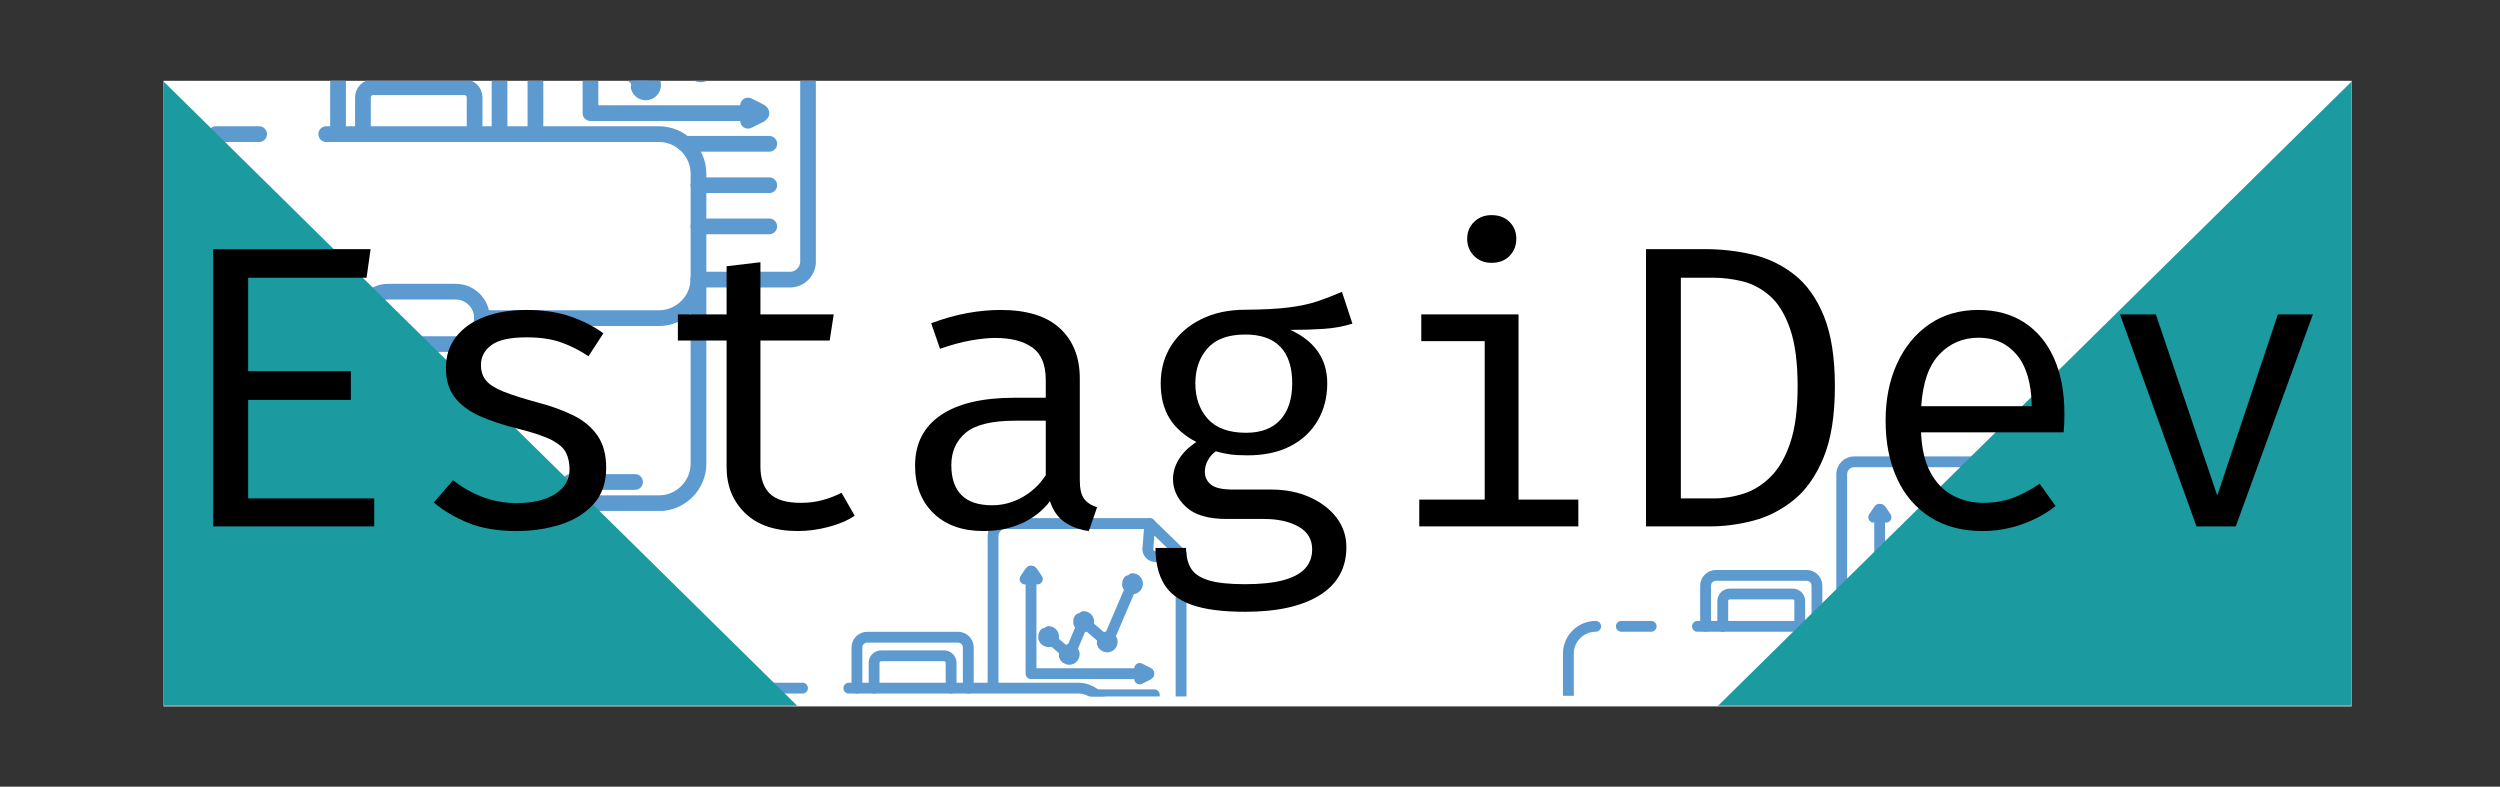 <svg xmlns="http://www.w3.org/2000/svg" xmlns:xlink="http://www.w3.org/1999/xlink" width="2126" zoomAndPan="magnify" viewBox="0 0 1594.5 501.75" height="669" preserveAspectRatio="xMidYMid meet" version="1.0"><rect x="0" y="0" width="1594.5" height="501.75" fill="#333333" stroke="none"/><defs><g/><clipPath id="aaf54ce5f0"><path d="M 104.312 51.547 L 1499.887 51.547 L 1499.887 450.527 L 104.312 450.527 Z M 104.312 51.547 " clip-rule="nonzero"/></clipPath><clipPath id="f23c0cec4f"><path d="M 104.312 80 L 451 80 L 451 325.879 L 104.312 325.879 Z M 104.312 80 " clip-rule="nonzero"/></clipPath><clipPath id="667c4abafd"><path d="M 210 51.547 L 324 51.547 L 324 91 L 210 91 Z M 210 51.547 " clip-rule="nonzero"/></clipPath><clipPath id="14fc8915a2"><path d="M 226 51.547 L 308 51.547 L 308 91 L 226 91 Z M 226 51.547 " clip-rule="nonzero"/></clipPath><clipPath id="3a8a9e4a61"><path d="M 104.312 172 L 236 172 L 236 208 L 104.312 208 Z M 104.312 172 " clip-rule="nonzero"/></clipPath><clipPath id="4c2d82249d"><path d="M 440 51.547 L 520.355 51.547 L 520.355 184 L 440 184 Z M 440 51.547 " clip-rule="nonzero"/></clipPath><clipPath id="0c54439723"><path d="M 336 51.547 L 492 51.547 L 492 89 L 336 89 Z M 336 51.547 " clip-rule="nonzero"/></clipPath><clipPath id="d3528ee265"><path d="M 371 51.547 L 491 51.547 L 491 78 L 371 78 Z M 371 51.547 " clip-rule="nonzero"/></clipPath><clipPath id="96d8d5fe14"><path d="M 409 51.547 L 429 51.547 L 429 56 L 409 56 Z M 409 51.547 " clip-rule="nonzero"/></clipPath><clipPath id="6ad2937c84"><path d="M 391 51.547 L 414 51.547 L 414 57 L 391 57 Z M 391 51.547 " clip-rule="nonzero"/></clipPath><clipPath id="2a9148bec7"><path d="M 402 51.547 L 422 51.547 L 422 64 L 402 64 Z M 402 51.547 " clip-rule="nonzero"/></clipPath><clipPath id="2fff332215"><path d="M 402 51.547 L 414 51.547 L 414 58 L 402 58 Z M 402 51.547 " clip-rule="nonzero"/></clipPath><clipPath id="8f06f9eac4"><path d="M 437 51.547 L 457 51.547 L 457 53 L 437 53 Z M 437 51.547 " clip-rule="nonzero"/></clipPath><clipPath id="931a903891"><path d="M 455.566 435 L 709 435 L 709 444.219 L 455.566 444.219 Z M 455.566 435 " clip-rule="nonzero"/></clipPath><clipPath id="23894beda2"><path d="M 701 349 L 756.918 349 L 756.918 444.219 L 701 444.219 Z M 701 349 " clip-rule="nonzero"/></clipPath><clipPath id="811fb0076e"><path d="M 629 330.277 L 737 330.277 L 737 441 L 629 441 Z M 629 330.277 " clip-rule="nonzero"/></clipPath><clipPath id="048a9d4a7f"><path d="M 728 330.277 L 756.918 330.277 L 756.918 359 L 728 359 Z M 728 330.277 " clip-rule="nonzero"/></clipPath><clipPath id="026ae32a3e"><path d="M 695 439 L 740 439 L 740 444.219 L 695 444.219 Z M 695 439 " clip-rule="nonzero"/></clipPath><clipPath id="aacf96e937"><path d="M 104.383 52 L 508.359 52 L 508.359 450.348 L 104.383 450.348 Z M 104.383 52 " clip-rule="nonzero"/></clipPath><clipPath id="9ebc386ada"><path d="M 996.836 396 L 1250 396 L 1250 443.789 L 996.836 443.789 Z M 996.836 396 " clip-rule="nonzero"/></clipPath><clipPath id="65c7f6b0b4"><path d="M 1242 310 L 1298 310 L 1298 443.789 L 1242 443.789 Z M 1242 310 " clip-rule="nonzero"/></clipPath><clipPath id="811a269a54"><path d="M 1242 436 L 1281 436 L 1281 443.789 L 1242 443.789 Z M 1242 436 " clip-rule="nonzero"/></clipPath><clipPath id="8aaa3a58a6"><path d="M 1095.766 52 L 1499.812 52 L 1499.812 450.348 L 1095.766 450.348 Z M 1095.766 52 " clip-rule="nonzero"/></clipPath></defs><g clip-path="url(#aaf54ce5f0)"><path fill="#ffffff" d="M 104.312 51.547 L 1499.887 51.547 L 1499.887 450.527 L 104.312 450.527 Z M 104.312 51.547 " fill-opacity="1" fill-rule="nonzero"/></g><path stroke-linecap="round" transform="matrix(1.672, 0, 0, 1.672, -53.429, -228.463)" fill="none" stroke-linejoin="round" d="M 130.8 187.801 L 114.3 187.801 " stroke="#5d9ad0" stroke-width="6" stroke-opacity="1" stroke-miterlimit="10"/><g clip-path="url(#f23c0cec4f)"><path stroke-linecap="round" transform="matrix(1.672, 0, 0, 1.672, -53.429, -228.463)" fill="none" stroke-linejoin="round" d="M 100.099 187.801 C 91.8 187.801 84.999 194.6 84.999 202.9 L 84.999 313.5 C 84.999 321.8 91.8 328.599 100.099 328.599 L 283.301 328.599 C 291.6 328.599 298.401 321.8 298.401 313.5 L 298.401 202.9 C 298.401 194.6 291.6 187.801 283.301 187.801 L 156.4 187.801 " stroke="#5d9ad0" stroke-width="6" stroke-opacity="1" stroke-miterlimit="10"/></g><path stroke-linecap="round" transform="matrix(1.672, 0, 0, 1.672, -53.429, -228.463)" fill="none" stroke-linejoin="round" d="M 249.5 320.5 L 274.2 320.5 " stroke="#5d9ad0" stroke-width="6" stroke-opacity="1" stroke-miterlimit="10"/><path stroke-linecap="round" transform="matrix(1.672, 0, 0, 1.672, -53.429, -228.463)" fill="none" stroke-linejoin="round" d="M 230.701 320.5 L 240.299 320.5 " stroke="#5d9ad0" stroke-width="6" stroke-opacity="1" stroke-miterlimit="10"/><g clip-path="url(#667c4abafd)"><path stroke-linecap="round" transform="matrix(1.672, 0, 0, 1.672, -53.429, -228.463)" fill="none" stroke-linejoin="round" d="M 222.5 187.801 L 222.5 165.3 C 222.5 162.199 220 159.601 216.799 159.601 L 166.601 159.601 C 163.5 159.601 160.9 162.099 160.9 165.3 L 160.9 187.801 " stroke="#5d9ad0" stroke-width="6" stroke-opacity="1" stroke-miterlimit="10"/></g><g clip-path="url(#14fc8915a2)"><path stroke-linecap="round" transform="matrix(1.672, 0, 0, 1.672, -53.429, -228.463)" fill="none" stroke-linejoin="round" d="M 213 187.801 L 213 173.799 C 213 171.6 211.201 169.899 209.101 169.899 L 174.299 169.899 C 172.101 169.899 170.4 171.701 170.4 173.799 L 170.4 187.801 " stroke="#5d9ad0" stroke-width="6" stroke-opacity="1" stroke-miterlimit="10"/></g><path stroke-linecap="round" transform="matrix(1.672, 0, 0, 1.672, -53.429, -228.463)" fill="none" stroke-linejoin="round" d="M 215.799 258 L 283.301 258 C 291.6 258 298.401 251.2 298.401 242.9 " stroke="#5d9ad0" stroke-width="6" stroke-opacity="1" stroke-miterlimit="10"/><g clip-path="url(#3a8a9e4a61)"><path stroke-linecap="round" transform="matrix(1.672, 0, 0, 1.672, -53.429, -228.463)" fill="none" stroke-linejoin="round" d="M 84.999 242.9 C 84.999 251.2 91.8 258 100.099 258 L 170 258 " stroke="#5d9ad0" stroke-width="6" stroke-opacity="1" stroke-miterlimit="10"/></g><path stroke-linecap="round" transform="matrix(1.672, 0, 0, 1.672, -53.429, -228.463)" fill="none" stroke-linejoin="round" d="M 205.799 267.901 L 180 267.901 C 174.5 267.901 170 263.4 170 257.9 C 170 252.399 174.5 247.901 180 247.901 L 205.799 247.901 C 211.299 247.901 215.799 252.399 215.799 257.9 C 215.799 263.501 211.299 267.901 205.799 267.901 Z M 205.799 267.901 " stroke="#5d9ad0" stroke-width="6" stroke-opacity="1" stroke-miterlimit="10"/><g clip-path="url(#4c2d82249d)"><path stroke-linecap="round" transform="matrix(1.672, 0, 0, 1.672, -53.429, -228.463)" fill="none" stroke-linejoin="round" d="M 340.2 113.5 L 340.2 236.4 C 340.2 240.199 337.099 243.3 333.3 243.3 L 298.401 243.3 " stroke="#5d9ad0" stroke-width="6" stroke-opacity="1" stroke-miterlimit="10"/></g><g clip-path="url(#0c54439723)"><path stroke-linecap="round" transform="matrix(1.672, 0, 0, 1.672, -53.429, -228.463)" fill="none" stroke-linejoin="round" d="M 236.201 186.401 L 236.201 103.599 C 236.201 99.8 239.299 96.699 243.1 96.699 L 322.901 96.699 " stroke="#5d9ad0" stroke-width="6" stroke-opacity="1" stroke-miterlimit="10"/></g><path stroke-linecap="round" transform="matrix(1.672, 0, 0, 1.672, -53.429, -228.463)" fill="none" stroke-linejoin="round" d="M 293.2 191.5 L 325.401 191.5 " stroke="#5d9ad0" stroke-width="6" stroke-opacity="1" stroke-miterlimit="10"/><path stroke-linecap="round" transform="matrix(1.672, 0, 0, 1.672, -53.429, -228.463)" fill="none" stroke-linejoin="round" d="M 298.401 207.3 L 325.401 207.3 " stroke="#5d9ad0" stroke-width="6" stroke-opacity="1" stroke-miterlimit="10"/><path stroke-linecap="round" transform="matrix(1.672, 0, 0, 1.672, -53.429, -228.463)" fill="none" stroke-linejoin="round" d="M 298.401 223.001 L 325.401 223.001 " stroke="#5d9ad0" stroke-width="6" stroke-opacity="1" stroke-miterlimit="10"/><g clip-path="url(#d3528ee265)"><path stroke-linecap="round" transform="matrix(1.672, 0, 0, 1.672, -53.429, -228.463)" fill="none" stroke-linejoin="round" d="M 322.401 179.8 L 257.201 179.8 C 257.201 179.8 257.201 176.9 257.201 172.5 L 257.201 160.8 C 257.201 144.3 257.201 123.001 257.201 123.001 " stroke="#5d9ad0" stroke-width="6" stroke-opacity="1" stroke-miterlimit="10"/></g><path stroke-linecap="round" transform="matrix(1.672, 0, 0, 1.672, -53.429, -228.463)" fill="none" stroke-linejoin="round" d="M 317.3 182.699 L 321.901 180.4 C 322.401 180.101 322.401 179.4 321.901 179.199 L 317.3 176.9 " stroke="#5d9ad0" stroke-width="6" stroke-opacity="1" stroke-miterlimit="10"/><g clip-path="url(#96d8d5fe14)"><path stroke-linecap="round" transform="matrix(1.672, 0, 0, 1.672, -53.429, -228.463)" fill="none" stroke-linejoin="round" d="M 279.6 166.7 L 284.999 153.899 " stroke="#5d9ad0" stroke-width="6" stroke-opacity="1" stroke-miterlimit="10"/></g><g clip-path="url(#6ad2937c84)"><path stroke-linecap="round" transform="matrix(1.672, 0, 0, 1.672, -53.429, -228.463)" fill="none" stroke-linejoin="round" d="M 268.899 161.3 L 276.1 167.401 " stroke="#5d9ad0" stroke-width="6" stroke-opacity="1" stroke-miterlimit="10"/></g><g clip-path="url(#2a9148bec7)"><path stroke-linecap="round" transform="matrix(1.672, 0, 0, 1.672, -53.429, -228.463)" fill="none" stroke-linejoin="round" d="M 278.301 166.3 C 279.899 166.3 281.1 167.6 281.1 169.1 C 281.1 170.6 279.801 171.899 278.301 171.899 C 276.999 171.899 275.899 171 275.6 169.899 " stroke="#5d9ad0" stroke-width="6" stroke-opacity="1" stroke-miterlimit="10"/></g><g clip-path="url(#2fff332215)"><path stroke-linecap="round" transform="matrix(1.672, 0, 0, 1.672, -53.429, -228.463)" fill="none" stroke-linejoin="round" d="M 275.6 168.301 C 275.7 167.999 275.899 167.7 276.1 167.401 " stroke="#5d9ad0" stroke-width="6" stroke-opacity="1" stroke-miterlimit="10"/></g><g clip-path="url(#8f06f9eac4)"><path stroke-linecap="round" transform="matrix(1.672, 0, 0, 1.672, -53.429, -228.463)" fill="none" stroke-linejoin="round" d="M 299.301 159.4 C 300.901 159.4 302.1 160.699 302.1 162.199 C 302.1 163.8 300.801 164.999 299.301 164.999 C 297.999 164.999 296.901 164.099 296.6 163.001 " stroke="#5d9ad0" stroke-width="6" stroke-opacity="1" stroke-miterlimit="10"/></g><path stroke-linecap="round" transform="matrix(1.153, 0, 0, 1.152, 361.034, 222.542)" fill="none" stroke-linejoin="round" d="M 130.8 187.802 L 114.301 187.802 " stroke="#5d9ad0" stroke-width="6" stroke-opacity="1" stroke-miterlimit="10"/><g clip-path="url(#931a903891)"><path stroke-linecap="round" transform="matrix(1.153, 0, 0, 1.152, 361.034, 222.542)" fill="none" stroke-linejoin="round" d="M 100.101 187.802 C 91.799 187.802 84.999 194.599 84.999 202.901 L 84.999 313.5 C 84.999 321.799 91.799 328.599 100.101 328.599 L 283.301 328.599 C 291.599 328.599 298.4 321.799 298.4 313.5 L 298.4 202.901 C 298.4 194.599 291.599 187.802 283.301 187.802 L 156.399 187.802 " stroke="#5d9ad0" stroke-width="6" stroke-opacity="1" stroke-miterlimit="10"/></g><path stroke-linecap="round" transform="matrix(1.153, 0, 0, 1.152, 361.034, 222.542)" fill="none" stroke-linejoin="round" d="M 222.5 187.802 L 222.5 165.299 C 222.5 162.2 219.999 159.6 216.801 159.6 L 166.601 159.6 C 163.501 159.6 160.899 162.098 160.899 165.299 L 160.899 187.802 " stroke="#5d9ad0" stroke-width="6" stroke-opacity="1" stroke-miterlimit="10"/><path stroke-linecap="round" transform="matrix(1.153, 0, 0, 1.152, 361.034, 222.542)" fill="none" stroke-linejoin="round" d="M 212.999 187.802 L 212.999 173.801 C 212.999 171.601 211.2 169.899 209.099 169.899 L 174.3 169.899 C 172.101 169.899 170.4 171.699 170.4 173.801 L 170.4 187.802 " stroke="#5d9ad0" stroke-width="6" stroke-opacity="1" stroke-miterlimit="10"/><g clip-path="url(#23894beda2)"><path stroke-linecap="round" transform="matrix(1.153, 0, 0, 1.152, 361.034, 222.542)" fill="none" stroke-linejoin="round" d="M 340.199 113.499 L 340.199 236.401 C 340.199 240.201 337.099 243.3 333.301 243.3 L 298.4 243.3 " stroke="#5d9ad0" stroke-width="6" stroke-opacity="1" stroke-miterlimit="10"/></g><g clip-path="url(#811fb0076e)"><path stroke-linecap="round" transform="matrix(1.153, 0, 0, 1.152, 361.034, 222.542)" fill="none" stroke-linejoin="round" d="M 236.199 186.401 L 236.199 103.6 C 236.199 99.8 239.3 96.701 243.101 96.701 L 322.902 96.701 " stroke="#5d9ad0" stroke-width="6" stroke-opacity="1" stroke-miterlimit="10"/></g><g clip-path="url(#048a9d4a7f)"><path stroke-linecap="round" transform="matrix(1.153, 0, 0, 1.152, 361.034, 222.542)" fill="none" stroke-linejoin="round" d="M 340.199 113.499 L 325.999 115.001 C 323.799 114.899 322 113.299 321.8 111.099 L 322.902 96.701 Z M 340.199 113.499 " stroke="#5d9ad0" stroke-width="6" stroke-opacity="1" stroke-miterlimit="10"/></g><g clip-path="url(#026ae32a3e)"><path stroke-linecap="round" transform="matrix(1.153, 0, 0, 1.152, 361.034, 222.542)" fill="none" stroke-linejoin="round" d="M 293.199 191.5 L 325.399 191.5 " stroke="#5d9ad0" stroke-width="6" stroke-opacity="1" stroke-miterlimit="10"/></g><path stroke-linecap="round" transform="matrix(1.153, 0, 0, 1.152, 361.034, 222.542)" fill="none" stroke-linejoin="round" d="M 322.4 179.801 L 257.2 179.801 C 257.2 179.801 257.2 176.899 257.2 172.499 L 257.2 160.8 C 257.2 144.301 257.2 123.001 257.2 123.001 " stroke="#5d9ad0" stroke-width="6" stroke-opacity="1" stroke-miterlimit="10"/><path stroke-linecap="round" transform="matrix(1.153, 0, 0, 1.152, 361.034, 222.542)" fill="none" stroke-linejoin="round" d="M 260.701 127.401 L 258 123.401 C 257.699 122.9 256.899 122.9 256.601 123.401 L 253.9 127.401 " stroke="#5d9ad0" stroke-width="6" stroke-opacity="1" stroke-miterlimit="10"/><path stroke-linecap="round" transform="matrix(1.153, 0, 0, 1.152, 361.034, 222.542)" fill="none" stroke-linejoin="round" d="M 317.301 182.7 L 321.899 180.401 C 322.4 180.099 322.4 179.401 321.899 179.201 L 317.301 176.899 " stroke="#5d9ad0" stroke-width="6" stroke-opacity="1" stroke-miterlimit="10"/><path stroke-linecap="round" transform="matrix(1.153, 0, 0, 1.152, 361.034, 222.542)" fill="none" stroke-linejoin="round" d="M 300.599 159.702 L 312.201 132.598 " stroke="#5d9ad0" stroke-width="6" stroke-opacity="1" stroke-miterlimit="10"/><path stroke-linecap="round" transform="matrix(1.153, 0, 0, 1.152, 361.034, 222.542)" fill="none" stroke-linejoin="round" d="M 288.499 153 L 297.201 160.502 " stroke="#5d9ad0" stroke-width="6" stroke-opacity="1" stroke-miterlimit="10"/><path stroke-linecap="round" transform="matrix(1.153, 0, 0, 1.152, 361.034, 222.542)" fill="none" stroke-linejoin="round" d="M 279.601 166.699 L 284.999 153.901 " stroke="#5d9ad0" stroke-width="6" stroke-opacity="1" stroke-miterlimit="10"/><path stroke-linecap="round" transform="matrix(1.153, 0, 0, 1.152, 361.034, 222.542)" fill="none" stroke-linejoin="round" d="M 268.901 161.298 L 276.101 167.4 " stroke="#5d9ad0" stroke-width="6" stroke-opacity="1" stroke-miterlimit="10"/><path stroke-linecap="round" transform="matrix(1.153, 0, 0, 1.152, 361.034, 222.542)" fill="none" stroke-linejoin="round" d="M 266.901 156.501 C 268.501 156.501 269.7 157.8 269.7 159.302 C 269.7 160.902 268.399 162.098 266.901 162.098 C 265.6 162.098 264.499 161.2 264.201 160.102 " stroke="#5d9ad0" stroke-width="6" stroke-opacity="1" stroke-miterlimit="10"/><path stroke-linecap="round" transform="matrix(1.153, 0, 0, 1.152, 361.034, 222.542)" fill="none" stroke-linejoin="round" d="M 264.299 158.4 C 264.401 158.102 264.601 157.8 264.801 157.502 " stroke="#5d9ad0" stroke-width="6" stroke-opacity="1" stroke-miterlimit="10"/><path stroke-linecap="round" transform="matrix(1.153, 0, 0, 1.152, 361.034, 222.542)" fill="none" stroke-linejoin="round" d="M 278.3 166.299 C 279.899 166.299 281.099 167.6 281.099 169.099 C 281.099 170.601 279.801 171.899 278.3 171.899 C 276.999 171.899 275.901 171.001 275.599 169.899 " stroke="#5d9ad0" stroke-width="6" stroke-opacity="1" stroke-miterlimit="10"/><path stroke-linecap="round" transform="matrix(1.153, 0, 0, 1.152, 361.034, 222.542)" fill="none" stroke-linejoin="round" d="M 275.599 168.299 C 275.701 168 275.901 167.699 276.101 167.4 " stroke="#5d9ad0" stroke-width="6" stroke-opacity="1" stroke-miterlimit="10"/><path stroke-linecap="round" transform="matrix(1.153, 0, 0, 1.152, 361.034, 222.542)" fill="none" stroke-linejoin="round" d="M 286.3 148.199 C 287.899 148.199 289.099 149.501 289.099 150.999 C 289.099 152.501 287.801 153.8 286.3 153.8 C 284.999 153.8 283.901 152.901 283.599 151.799 " stroke="#5d9ad0" stroke-width="6" stroke-opacity="1" stroke-miterlimit="10"/><path stroke-linecap="round" transform="matrix(1.153, 0, 0, 1.152, 361.034, 222.542)" fill="none" stroke-linejoin="round" d="M 283.599 150.199 C 283.701 149.901 283.901 149.599 284.101 149.301 " stroke="#5d9ad0" stroke-width="6" stroke-opacity="1" stroke-miterlimit="10"/><path stroke-linecap="round" transform="matrix(1.153, 0, 0, 1.152, 361.034, 222.542)" fill="none" stroke-linejoin="round" d="M 313.299 127.201 C 314.902 127.201 316.101 128.5 316.101 130.002 C 316.101 131.598 314.8 132.798 313.299 132.798 C 312.001 132.798 310.9 131.9 310.602 130.802 " stroke="#5d9ad0" stroke-width="6" stroke-opacity="1" stroke-miterlimit="10"/><path stroke-linecap="round" transform="matrix(1.153, 0, 0, 1.152, 361.034, 222.542)" fill="none" stroke-linejoin="round" d="M 310.7 129.202 C 310.802 128.9 311.001 128.602 311.201 128.3 " stroke="#5d9ad0" stroke-width="6" stroke-opacity="1" stroke-miterlimit="10"/><path stroke-linecap="round" transform="matrix(1.153, 0, 0, 1.152, 361.034, 222.542)" fill="none" stroke-linejoin="round" d="M 299.301 159.4 C 300.901 159.4 302.1 160.702 302.1 162.2 C 302.1 163.8 300.799 165 299.301 165 C 298 165 296.899 164.098 296.601 163 " stroke="#5d9ad0" stroke-width="6" stroke-opacity="1" stroke-miterlimit="10"/><path stroke-linecap="round" transform="matrix(1.153, 0, 0, 1.152, 361.034, 222.542)" fill="none" stroke-linejoin="round" d="M 296.699 161.4 C 296.801 161.098 297.001 160.8 297.201 160.502 " stroke="#5d9ad0" stroke-width="6" stroke-opacity="1" stroke-miterlimit="10"/><g clip-path="url(#aacf96e937)"><path fill="#1b9aa0" d="M 508.43 450.121 L 104.367 52.004 L 104.367 450.121 Z M 508.43 450.121 " fill-opacity="1" fill-rule="nonzero"/></g><path stroke-linecap="round" transform="matrix(1.153, 0, 0, 1.152, 902.304, 183.13)" fill="none" stroke-linejoin="round" d="M 130.8 187.8 L 114.298 187.8 " stroke="#5d9ad0" stroke-width="6" stroke-opacity="1" stroke-miterlimit="10"/><g clip-path="url(#9ebc386ada)"><path stroke-linecap="round" transform="matrix(1.153, 0, 0, 1.152, 902.304, 183.13)" fill="none" stroke-linejoin="round" d="M 100.101 187.8 C 91.799 187.8 84.999 194.6 84.999 202.899 L 84.999 313.499 C 84.999 321.801 91.799 328.601 100.101 328.601 L 283.302 328.601 C 291.6 328.601 298.4 321.801 298.4 313.499 L 298.4 202.899 C 298.4 194.6 291.6 187.8 283.302 187.8 L 156.399 187.8 " stroke="#5d9ad0" stroke-width="6" stroke-opacity="1" stroke-miterlimit="10"/></g><path stroke-linecap="round" transform="matrix(1.153, 0, 0, 1.152, 902.304, 183.13)" fill="none" stroke-linejoin="round" d="M 222.5 187.8 L 222.5 165.3 C 222.5 162.202 219.999 159.602 216.801 159.602 L 166.602 159.602 C 163.501 159.602 160.899 162.1 160.899 165.3 L 160.899 187.8 " stroke="#5d9ad0" stroke-width="6" stroke-opacity="1" stroke-miterlimit="10"/><path stroke-linecap="round" transform="matrix(1.153, 0, 0, 1.152, 902.304, 183.13)" fill="none" stroke-linejoin="round" d="M 212.999 187.8 L 212.999 173.799 C 212.999 171.599 211.2 169.9 209.099 169.9 L 174.3 169.9 C 172.101 169.9 170.4 171.701 170.4 173.799 L 170.4 187.8 " stroke="#5d9ad0" stroke-width="6" stroke-opacity="1" stroke-miterlimit="10"/><g clip-path="url(#65c7f6b0b4)"><path stroke-linecap="round" transform="matrix(1.153, 0, 0, 1.152, 902.304, 183.13)" fill="none" stroke-linejoin="round" d="M 340.2 113.501 L 340.2 236.399 C 340.2 240.199 337.099 243.301 333.301 243.301 L 298.4 243.301 " stroke="#5d9ad0" stroke-width="6" stroke-opacity="1" stroke-miterlimit="10"/></g><path stroke-linecap="round" transform="matrix(1.153, 0, 0, 1.152, 902.304, 183.13)" fill="none" stroke-linejoin="round" d="M 236.199 186.4 L 236.199 103.598 C 236.199 99.801 239.3 96.7 243.102 96.7 L 322.898 96.7 " stroke="#5d9ad0" stroke-width="6" stroke-opacity="1" stroke-miterlimit="10"/><path stroke-linecap="round" transform="matrix(1.153, 0, 0, 1.152, 902.304, 183.13)" fill="none" stroke-linejoin="round" d="M 340.2 113.501 L 325.999 114.999 C 323.8 114.901 322 113.301 321.801 111.1 L 322.898 96.7 Z M 340.2 113.501 " stroke="#5d9ad0" stroke-width="6" stroke-opacity="1" stroke-miterlimit="10"/><path stroke-linecap="round" transform="matrix(1.153, 0, 0, 1.152, 902.304, 183.13)" fill="none" stroke-linejoin="round" d="M 293.199 191.502 L 325.399 191.502 " stroke="#5d9ad0" stroke-width="6" stroke-opacity="1" stroke-miterlimit="10"/><path stroke-linecap="round" transform="matrix(1.153, 0, 0, 1.152, 902.304, 183.13)" fill="none" stroke-linejoin="round" d="M 298.4 207.299 L 325.399 207.299 " stroke="#5d9ad0" stroke-width="6" stroke-opacity="1" stroke-miterlimit="10"/><g clip-path="url(#811a269a54)"><path stroke-linecap="round" transform="matrix(1.153, 0, 0, 1.152, 902.304, 183.13)" fill="none" stroke-linejoin="round" d="M 298.4 222.998 L 325.399 222.998 " stroke="#5d9ad0" stroke-width="6" stroke-opacity="1" stroke-miterlimit="10"/></g><path stroke-linecap="round" transform="matrix(1.153, 0, 0, 1.152, 902.304, 183.13)" fill="none" stroke-linejoin="round" d="M 322.4 179.799 L 257.201 179.799 C 257.201 179.799 257.201 176.901 257.201 172.501 L 257.201 160.802 C 257.201 144.299 257.201 122.999 257.201 122.999 " stroke="#5d9ad0" stroke-width="6" stroke-opacity="1" stroke-miterlimit="10"/><path stroke-linecap="round" transform="matrix(1.153, 0, 0, 1.152, 902.304, 183.13)" fill="none" stroke-linejoin="round" d="M 260.701 127.4 L 258 123.399 C 257.699 122.901 256.899 122.901 256.601 123.399 L 253.9 127.4 " stroke="#5d9ad0" stroke-width="6" stroke-opacity="1" stroke-miterlimit="10"/><path stroke-linecap="round" transform="matrix(1.153, 0, 0, 1.152, 902.304, 183.13)" fill="none" stroke-linejoin="round" d="M 317.301 182.701 L 321.899 180.399 C 322.4 180.101 322.4 179.399 321.899 179.199 L 317.301 176.901 " stroke="#5d9ad0" stroke-width="6" stroke-opacity="1" stroke-miterlimit="10"/><path stroke-linecap="round" transform="matrix(1.153, 0, 0, 1.152, 902.304, 183.13)" fill="none" stroke-linejoin="round" d="M 300.599 159.7 L 312.201 132.6 " stroke="#5d9ad0" stroke-width="6" stroke-opacity="1" stroke-miterlimit="10"/><path stroke-linecap="round" transform="matrix(1.153, 0, 0, 1.152, 902.304, 183.13)" fill="none" stroke-linejoin="round" d="M 288.499 153.001 L 297.201 160.5 " stroke="#5d9ad0" stroke-width="6" stroke-opacity="1" stroke-miterlimit="10"/><path stroke-linecap="round" transform="matrix(1.153, 0, 0, 1.152, 902.304, 183.13)" fill="none" stroke-linejoin="round" d="M 279.601 166.7 L 284.999 153.9 " stroke="#5d9ad0" stroke-width="6" stroke-opacity="1" stroke-miterlimit="10"/><path stroke-linecap="round" transform="matrix(1.153, 0, 0, 1.152, 902.304, 183.13)" fill="none" stroke-linejoin="round" d="M 268.901 161.3 L 276.101 167.399 " stroke="#5d9ad0" stroke-width="6" stroke-opacity="1" stroke-miterlimit="10"/><path stroke-linecap="round" transform="matrix(1.153, 0, 0, 1.152, 902.304, 183.13)" fill="none" stroke-linejoin="round" d="M 266.902 156.5 C 268.501 156.5 269.7 157.801 269.7 159.3 C 269.7 160.9 268.399 162.1 266.902 162.1 C 265.601 162.1 264.499 161.202 264.201 160.1 " stroke="#5d9ad0" stroke-width="6" stroke-opacity="1" stroke-miterlimit="10"/><path stroke-linecap="round" transform="matrix(1.153, 0, 0, 1.152, 902.304, 183.13)" fill="none" stroke-linejoin="round" d="M 264.299 158.401 C 264.401 158.1 264.601 157.801 264.801 157.5 " stroke="#5d9ad0" stroke-width="6" stroke-opacity="1" stroke-miterlimit="10"/><path stroke-linecap="round" transform="matrix(1.153, 0, 0, 1.152, 902.304, 183.13)" fill="none" stroke-linejoin="round" d="M 278.3 166.3 C 279.9 166.3 281.099 167.599 281.099 169.1 C 281.099 170.599 279.801 171.901 278.3 171.901 C 276.999 171.901 275.901 170.999 275.6 169.9 " stroke="#5d9ad0" stroke-width="6" stroke-opacity="1" stroke-miterlimit="10"/><path stroke-linecap="round" transform="matrix(1.153, 0, 0, 1.152, 902.304, 183.13)" fill="none" stroke-linejoin="round" d="M 275.6 168.3 C 275.701 167.999 275.901 167.7 276.101 167.399 " stroke="#5d9ad0" stroke-width="6" stroke-opacity="1" stroke-miterlimit="10"/><path stroke-linecap="round" transform="matrix(1.153, 0, 0, 1.152, 902.304, 183.13)" fill="none" stroke-linejoin="round" d="M 286.3 148.201 C 287.9 148.201 289.099 149.499 289.099 151.001 C 289.099 152.499 287.801 153.801 286.3 153.801 C 284.999 153.801 283.901 152.899 283.6 151.801 " stroke="#5d9ad0" stroke-width="6" stroke-opacity="1" stroke-miterlimit="10"/><path stroke-linecap="round" transform="matrix(1.153, 0, 0, 1.152, 902.304, 183.13)" fill="none" stroke-linejoin="round" d="M 283.6 150.201 C 283.701 149.899 283.901 149.601 284.101 149.299 " stroke="#5d9ad0" stroke-width="6" stroke-opacity="1" stroke-miterlimit="10"/><path stroke-linecap="round" transform="matrix(1.153, 0, 0, 1.152, 902.304, 183.13)" fill="none" stroke-linejoin="round" d="M 313.299 127.2 C 314.898 127.2 316.101 128.501 316.101 130 C 316.101 131.6 314.8 132.8 313.299 132.8 C 312.001 132.8 310.9 131.902 310.598 130.8 " stroke="#5d9ad0" stroke-width="6" stroke-opacity="1" stroke-miterlimit="10"/><path stroke-linecap="round" transform="matrix(1.153, 0, 0, 1.152, 902.304, 183.13)" fill="none" stroke-linejoin="round" d="M 310.7 129.2 C 310.798 128.901 311.002 128.6 311.202 128.301 " stroke="#5d9ad0" stroke-width="6" stroke-opacity="1" stroke-miterlimit="10"/><path stroke-linecap="round" transform="matrix(1.153, 0, 0, 1.152, 902.304, 183.13)" fill="none" stroke-linejoin="round" d="M 299.302 159.402 C 300.901 159.402 302.1 160.7 302.1 162.202 C 302.1 163.798 300.799 164.998 299.302 164.998 C 298 164.998 296.899 164.1 296.601 162.998 " stroke="#5d9ad0" stroke-width="6" stroke-opacity="1" stroke-miterlimit="10"/><path stroke-linecap="round" transform="matrix(1.153, 0, 0, 1.152, 902.304, 183.13)" fill="none" stroke-linejoin="round" d="M 296.699 161.402 C 296.801 161.1 297.001 160.802 297.201 160.5 " stroke="#5d9ad0" stroke-width="6" stroke-opacity="1" stroke-miterlimit="10"/><g clip-path="url(#8aaa3a58a6)"><path fill="#1b9aa0" d="M 1095.766 450.121 L 1499.828 52.004 L 1499.828 450.121 Z M 1095.766 450.121 " fill-opacity="1" fill-rule="nonzero"/></g><g fill="#000000" fill-opacity="1"><g transform="translate(103.7, 335.744)"><g><path d="M 54.578 -158.609 L 54.578 -99.016 L 120.078 -99.016 L 120.078 -80.656 L 54.578 -80.656 L 54.578 -17.859 L 134.984 -17.859 L 134.984 0 L 32.234 0 L 32.234 -176.844 L 132.672 -176.844 L 130.094 -158.609 Z M 54.578 -158.609 "/></g></g></g><g fill="#000000" fill-opacity="1"><g transform="translate(257.812, 335.744)"><g><path d="M 71.797 -14.891 C 82.148 -14.891 90.344 -16.836 96.375 -20.734 C 102.414 -24.629 105.438 -29.832 105.438 -36.344 C 105.438 -40.457 104.688 -44.008 103.188 -47 C 101.695 -50 98.641 -52.695 94.016 -55.094 C 89.391 -57.488 82.281 -59.883 72.688 -62.281 C 63.352 -64.594 55.238 -67.27 48.344 -70.312 C 41.457 -73.352 36.109 -77.312 32.297 -82.188 C 28.484 -87.07 26.578 -93.41 26.578 -101.203 C 26.578 -108.816 28.738 -115.383 33.062 -120.906 C 37.395 -126.438 43.41 -130.676 51.109 -133.625 C 58.816 -136.582 67.766 -138.062 77.953 -138.062 C 88.828 -138.062 98.312 -136.625 106.406 -133.75 C 114.5 -130.883 121.367 -127.352 127.016 -123.156 L 117.516 -108.516 C 112.379 -112.023 106.727 -114.914 100.562 -117.188 C 94.395 -119.457 86.945 -120.594 78.219 -120.594 C 67.594 -120.594 60.055 -118.941 55.609 -115.641 C 51.16 -112.348 48.938 -108.094 48.938 -102.875 C 48.938 -98.938 50.023 -95.66 52.203 -93.047 C 54.391 -90.43 58.094 -88.078 63.312 -85.984 C 68.539 -83.891 75.734 -81.598 84.891 -79.109 C 93.711 -76.797 101.395 -74.016 107.938 -70.766 C 114.488 -67.516 119.602 -63.234 123.281 -57.922 C 126.969 -52.609 128.812 -45.758 128.812 -37.375 C 128.812 -27.781 126.07 -20.008 120.594 -14.062 C 115.113 -8.113 108.031 -3.789 99.344 -1.094 C 90.656 1.602 81.473 2.953 71.797 2.953 C 59.547 2.953 49.117 1.176 40.516 -2.375 C 31.91 -5.926 24.695 -10.227 18.875 -15.281 L 31.203 -29.531 C 36.516 -25.164 42.613 -21.633 49.5 -18.938 C 56.395 -16.238 63.828 -14.891 71.797 -14.891 Z M 71.797 -14.891 "/></g></g></g><g fill="#000000" fill-opacity="1"><g transform="translate(411.923, 335.744)"><g><path d="M 133.188 -6.812 C 128.562 -3.727 122.953 -1.332 116.359 0.375 C 109.766 2.094 103.301 2.953 96.969 2.953 C 82.406 2.953 71.188 -0.852 63.312 -8.469 C 55.438 -16.094 51.5 -25.898 51.5 -37.891 L 51.5 -118.547 L 20.422 -118.547 L 20.422 -135.234 L 51.5 -135.234 L 51.5 -165.938 L 73.078 -168.5 L 73.078 -135.234 L 119.828 -135.234 L 117.25 -118.547 L 73.078 -118.547 L 73.078 -38.141 C 73.078 -30.609 75.066 -24.875 79.047 -20.938 C 83.023 -17 89.641 -15.031 98.891 -15.031 C 103.941 -15.031 108.609 -15.629 112.891 -16.828 C 117.172 -18.023 121.148 -19.566 124.828 -21.453 Z M 133.188 -6.812 "/></g></g></g><g fill="#000000" fill-opacity="1"><g transform="translate(566.035, 335.744)"><g><path d="M 122.656 -29.531 C 122.656 -24.145 123.551 -20.207 125.344 -17.719 C 127.145 -15.238 129.926 -13.398 133.688 -12.203 L 128.422 2.953 C 122.609 2.18 117.516 0.32 113.141 -2.625 C 108.773 -5.582 105.609 -10.055 103.641 -16.047 C 98.766 -9.797 92.688 -5.066 85.406 -1.859 C 78.125 1.348 70.078 2.953 61.266 2.953 C 47.734 2.953 37.07 -0.852 29.281 -8.469 C 21.488 -16.094 17.594 -26.195 17.594 -38.781 C 17.594 -52.738 23.031 -63.441 33.906 -70.891 C 44.781 -78.336 60.492 -82.062 81.047 -82.062 L 100.953 -82.062 L 100.953 -93.375 C 100.953 -103.133 98.102 -110.047 92.406 -114.109 C 86.707 -118.172 78.805 -120.203 68.703 -120.203 C 64.254 -120.203 59.031 -119.664 53.031 -118.594 C 47.039 -117.531 40.535 -115.758 33.516 -113.281 L 27.875 -129.578 C 36.176 -132.66 43.961 -134.844 51.234 -136.125 C 58.516 -137.414 65.453 -138.062 72.047 -138.062 C 88.91 -138.062 101.562 -134.145 110 -126.312 C 118.438 -118.477 122.656 -107.836 122.656 -94.391 Z M 66.781 -13.484 C 73.457 -13.484 79.832 -15.172 85.906 -18.547 C 91.988 -21.93 97.004 -26.625 100.953 -32.625 L 100.953 -67.422 L 81.422 -67.422 C 66.523 -67.422 56.016 -64.852 49.891 -59.719 C 43.773 -54.582 40.719 -47.691 40.719 -39.047 C 40.719 -30.648 42.879 -24.289 47.203 -19.969 C 51.523 -15.645 58.051 -13.484 66.781 -13.484 Z M 66.781 -13.484 "/></g></g></g><g fill="#000000" fill-opacity="1"><g transform="translate(720.146, 335.744)"><g><path d="M 135.75 -149.625 L 142.422 -129.328 C 136.691 -127.523 130.57 -126.41 124.062 -125.984 C 117.551 -125.555 110.488 -125.344 102.875 -125.344 C 110.664 -121.75 116.531 -117.102 120.469 -111.406 C 124.406 -105.719 126.375 -99.02 126.375 -91.312 C 126.375 -82.406 124.359 -74.484 120.328 -67.547 C 116.305 -60.617 110.508 -55.18 102.938 -51.234 C 95.363 -47.297 86.223 -45.328 75.516 -45.328 C 70.973 -45.328 67.18 -45.539 64.141 -45.969 C 61.109 -46.406 58.18 -47.051 55.359 -47.906 C 53.297 -46.531 51.602 -44.645 50.281 -42.25 C 48.957 -39.852 48.297 -37.367 48.297 -34.797 C 48.297 -31.547 49.578 -28.848 52.141 -26.703 C 54.711 -24.566 59.461 -23.5 66.391 -23.5 L 90.797 -23.5 C 99.867 -23.5 108.023 -21.867 115.266 -18.609 C 122.504 -15.359 128.195 -10.992 132.344 -5.516 C 136.5 -0.035 138.578 6.211 138.578 13.234 C 138.578 26.504 132.945 36.691 121.688 43.797 C 110.426 50.898 94.52 54.453 73.969 54.453 C 59.594 54.453 48.25 52.973 39.938 50.016 C 31.633 47.066 25.707 42.57 22.156 36.531 C 18.602 30.5 16.828 22.898 16.828 13.734 L 36.344 13.734 C 36.344 18.961 37.367 23.285 39.422 26.703 C 41.484 30.129 45.207 32.676 50.594 34.344 C 55.988 36.02 63.738 36.859 73.844 36.859 C 83.781 36.859 91.895 36.02 98.188 34.344 C 104.477 32.676 109.145 30.195 112.188 26.906 C 115.227 23.613 116.75 19.523 116.75 14.641 C 116.75 8.223 113.836 3.383 108.016 0.125 C 102.191 -3.125 94.91 -4.75 86.172 -4.75 L 62.031 -4.75 C 50.383 -4.75 41.801 -7.316 36.281 -12.453 C 30.758 -17.586 28 -23.5 28 -30.188 C 28 -34.551 29.258 -38.785 31.781 -42.891 C 34.312 -47.004 38.016 -50.645 42.891 -53.812 C 35.098 -57.926 29.359 -63.02 25.672 -69.094 C 21.992 -75.176 20.156 -82.539 20.156 -91.188 C 20.156 -100.344 22.426 -108.453 26.969 -115.516 C 31.508 -122.586 37.844 -128.133 45.969 -132.156 C 54.102 -136.176 63.484 -138.188 74.109 -138.188 C 85.492 -138.27 94.738 -138.758 101.844 -139.656 C 108.945 -140.562 115.047 -141.867 120.141 -143.578 C 125.234 -145.297 130.438 -147.312 135.75 -149.625 Z M 74.109 -122.391 C 63.234 -122.391 55.203 -119.457 50.016 -113.594 C 44.836 -107.727 42.25 -100.258 42.25 -91.188 C 42.25 -82.02 44.898 -74.484 50.203 -68.578 C 55.516 -62.672 63.656 -59.719 74.625 -59.719 C 84.207 -59.719 91.504 -62.5 96.516 -68.062 C 101.523 -73.633 104.031 -81.383 104.031 -91.312 C 104.031 -101.5 101.523 -109.223 96.516 -114.484 C 91.504 -119.754 84.035 -122.391 74.109 -122.391 Z M 74.109 -122.391 "/></g></g></g><g fill="#000000" fill-opacity="1"><g transform="translate(874.258, 335.744)"><g><path d="M 94.266 -135.234 L 94.266 -17.078 L 132.406 -17.078 L 132.406 0 L 30.953 0 L 30.953 -17.078 L 72.688 -17.078 L 72.688 -118.156 L 32.234 -118.156 L 32.234 -135.234 Z M 77.062 -198.547 C 81.852 -198.547 85.68 -197.086 88.547 -194.172 C 91.422 -191.266 92.859 -187.719 92.859 -183.531 C 92.859 -179.156 91.422 -175.488 88.547 -172.531 C 85.68 -169.582 81.852 -168.109 77.062 -168.109 C 72.52 -168.109 68.789 -169.582 65.875 -172.531 C 62.969 -175.488 61.516 -179.156 61.516 -183.531 C 61.516 -187.719 62.969 -191.266 65.875 -194.172 C 68.789 -197.086 72.52 -198.547 77.062 -198.547 Z M 77.062 -198.547 "/></g></g></g><g fill="#000000" fill-opacity="1"><g transform="translate(1028.369, 335.744)"><g><path d="M 118.156 -89.266 C 118.156 -104.672 116.523 -116.992 113.266 -126.234 C 110.016 -135.484 105.734 -142.422 100.422 -147.047 C 95.117 -151.672 89.32 -154.754 83.031 -156.297 C 76.738 -157.836 70.551 -158.609 64.469 -158.609 L 43.672 -158.609 L 43.672 -17.859 L 64.734 -17.859 C 71.066 -17.859 77.379 -18.863 83.672 -20.875 C 89.961 -22.883 95.719 -26.477 100.938 -31.656 C 106.164 -36.832 110.344 -44.066 113.469 -53.359 C 116.594 -62.648 118.156 -74.617 118.156 -89.266 Z M 141.922 -89.266 C 141.922 -70.766 139.52 -55.672 134.719 -43.984 C 129.926 -32.297 123.594 -23.266 115.719 -16.891 C 107.844 -10.516 99.219 -6.102 89.844 -3.656 C 80.469 -1.219 71.195 0 62.031 0 L 21.453 0 L 21.453 -176.844 L 59.203 -176.844 C 69.566 -176.844 79.648 -175.688 89.453 -173.375 C 99.254 -171.062 108.113 -166.801 116.031 -160.594 C 123.957 -154.395 130.254 -145.555 134.922 -134.078 C 139.586 -122.609 141.922 -107.672 141.922 -89.266 Z M 141.922 -89.266 "/></g></g></g><g fill="#000000" fill-opacity="1"><g transform="translate(1182.481, 335.744)"><g><path d="M 42.766 -59.984 C 43.191 -49.535 45.203 -40.992 48.797 -34.359 C 52.398 -27.723 57.156 -22.844 63.062 -19.719 C 68.969 -16.594 75.391 -15.031 82.328 -15.031 C 89.254 -15.031 95.52 -16.055 101.125 -18.109 C 106.738 -20.16 112.5 -23.203 118.406 -27.234 L 128.562 -12.969 C 122.219 -8 115 -4.102 106.906 -1.281 C 98.82 1.539 90.539 2.953 82.062 2.953 C 68.969 2.953 57.797 0 48.547 -5.906 C 39.297 -11.812 32.25 -20.051 27.406 -30.625 C 22.57 -41.195 20.156 -53.461 20.156 -67.422 C 20.156 -81.117 22.594 -93.273 27.469 -103.891 C 32.352 -114.516 39.207 -122.863 48.031 -128.938 C 56.852 -135.02 67.254 -138.062 79.234 -138.062 C 90.629 -138.062 100.438 -135.383 108.656 -130.031 C 116.875 -124.688 123.188 -117.066 127.594 -107.172 C 132 -97.285 134.203 -85.492 134.203 -71.797 C 134.203 -69.484 134.16 -67.316 134.078 -65.297 C 133.992 -63.285 133.863 -61.516 133.688 -59.984 Z M 79.5 -120.344 C 69.477 -120.344 61.109 -116.785 54.391 -109.672 C 47.672 -102.566 43.836 -91.566 42.891 -76.672 L 113.406 -76.672 C 113.145 -91.141 109.973 -102.035 103.891 -109.359 C 97.816 -116.68 89.688 -120.344 79.5 -120.344 Z M 79.5 -120.344 "/></g></g></g><g fill="#000000" fill-opacity="1"><g transform="translate(1336.592, 335.744)"><g><path d="M 138.578 -135.234 L 89.391 0 L 64.344 0 L 15.547 -135.234 L 38.406 -135.234 L 77.578 -19.656 L 116.234 -135.234 Z M 138.578 -135.234 "/></g></g></g></svg>